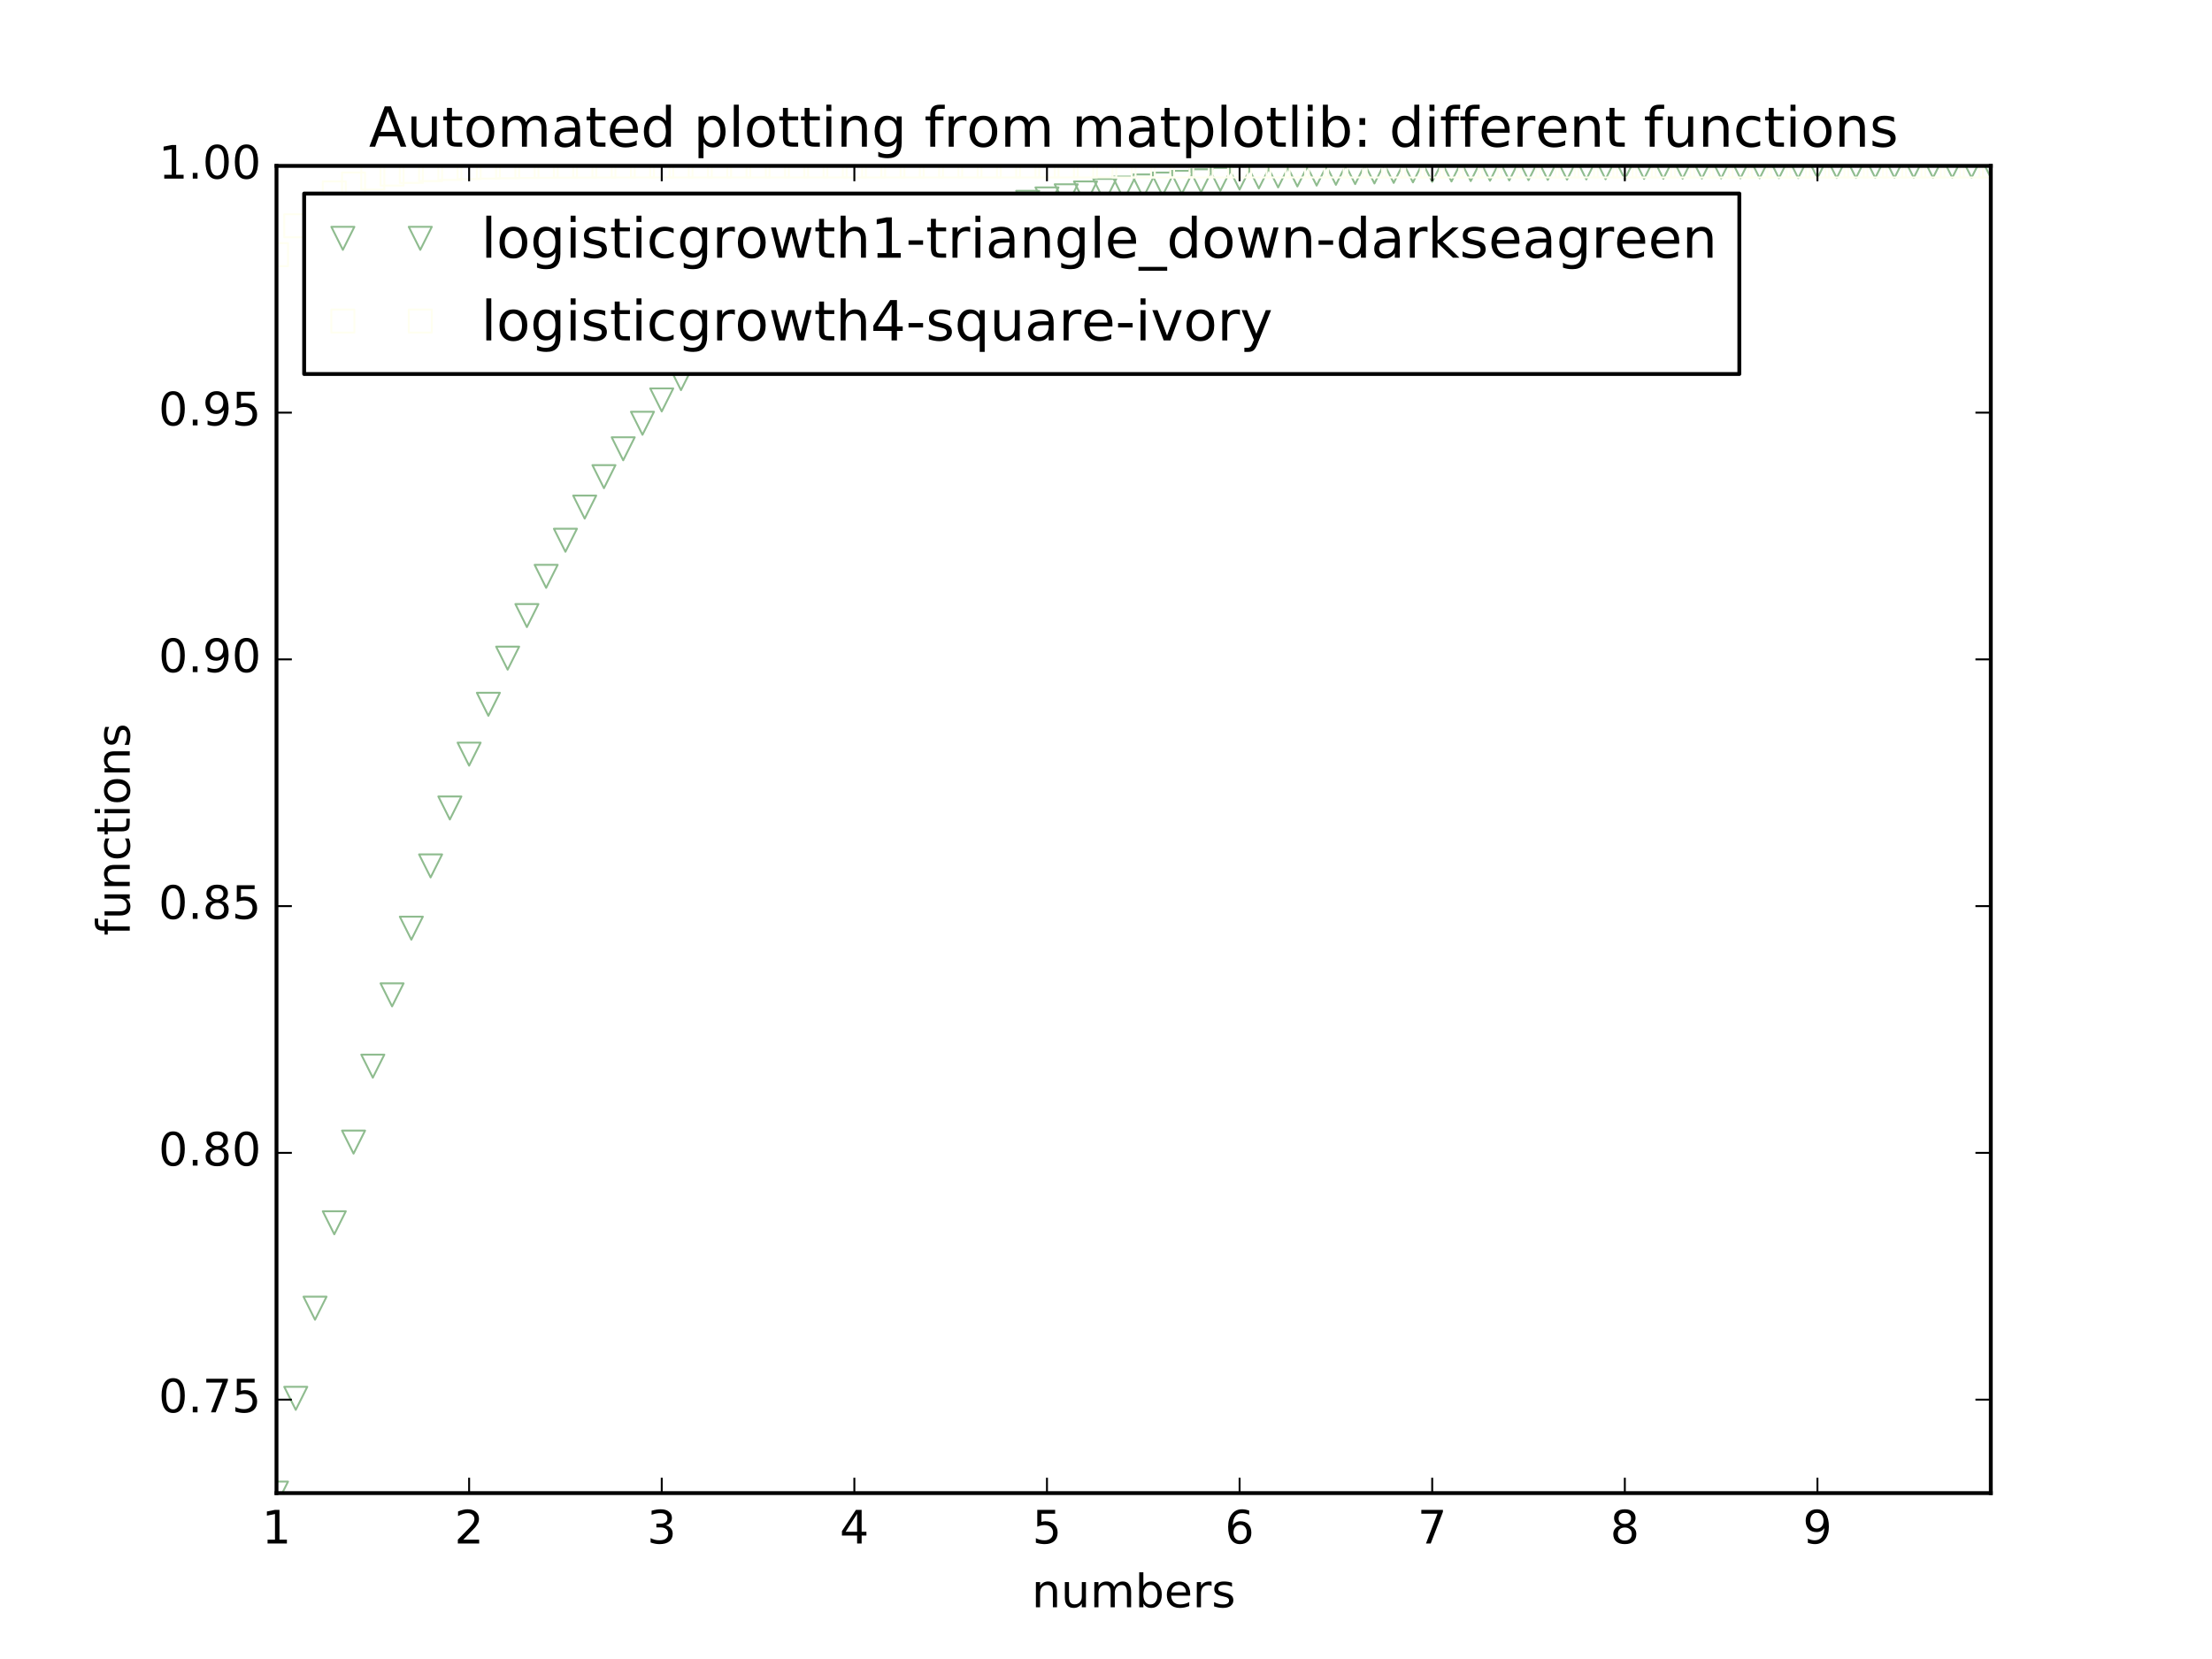 <?xml version="1.0" encoding="utf-8" standalone="no"?>
<!DOCTYPE svg PUBLIC "-//W3C//DTD SVG 1.1//EN"
  "http://www.w3.org/Graphics/SVG/1.1/DTD/svg11.dtd">
<!-- Created with matplotlib (http://matplotlib.org/) -->
<svg height="432pt" version="1.1" viewBox="0 0 576 432" width="576pt" xmlns="http://www.w3.org/2000/svg" xmlns:xlink="http://www.w3.org/1999/xlink">
 <defs>
  <style type="text/css">
*{stroke-linecap:butt;stroke-linejoin:round;stroke-miterlimit:100000;}
  </style>
 </defs>
 <g id="figure_1">
  <g id="patch_1">
   <path d="M 0 432 
L 576 432 
L 576 0 
L 0 0 
z
" style="fill:#ffffff;"/>
  </g>
  <g id="axes_1">
   <g id="patch_2">
    <path d="M 72 388.8 
L 518.4 388.8 
L 518.4 43.2 
L 72 43.2 
z
" style="fill:#ffffff;"/>
   </g>
   <g id="line2d_1">
    <defs>
     <path d="M -0 3 
L 3 -3 
L -3 -3 
z
" id="m30def81fdc" style="stroke:#8fbc8f;stroke-linejoin:miter;stroke-width:0.5;"/>
    </defs>
    <g clip-path="url(#p1e020cca42)">
     <use style="fill:none;stroke:#8fbc8f;stroke-linejoin:miter;stroke-width:0.5;" x="72.0" xlink:href="#m30def81fdc" y="388.8"/>
     <use style="fill:none;stroke:#8fbc8f;stroke-linejoin:miter;stroke-width:0.5;" x="77.016" xlink:href="#m30def81fdc" y="364.125"/>
     <use style="fill:none;stroke:#8fbc8f;stroke-linejoin:miter;stroke-width:0.5;" x="82.031" xlink:href="#m30def81fdc" y="340.654"/>
     <use style="fill:none;stroke:#8fbc8f;stroke-linejoin:miter;stroke-width:0.5;" x="87.047" xlink:href="#m30def81fdc" y="318.41"/>
     <use style="fill:none;stroke:#8fbc8f;stroke-linejoin:miter;stroke-width:0.5;" x="92.063" xlink:href="#m30def81fdc" y="297.401"/>
     <use style="fill:none;stroke:#8fbc8f;stroke-linejoin:miter;stroke-width:0.5;" x="97.079" xlink:href="#m30def81fdc" y="277.624"/>
     <use style="fill:none;stroke:#8fbc8f;stroke-linejoin:miter;stroke-width:0.5;" x="102.094" xlink:href="#m30def81fdc" y="259.063"/>
     <use style="fill:none;stroke:#8fbc8f;stroke-linejoin:miter;stroke-width:0.5;" x="107.11" xlink:href="#m30def81fdc" y="241.694"/>
     <use style="fill:none;stroke:#8fbc8f;stroke-linejoin:miter;stroke-width:0.5;" x="112.126" xlink:href="#m30def81fdc" y="225.484"/>
     <use style="fill:none;stroke:#8fbc8f;stroke-linejoin:miter;stroke-width:0.5;" x="117.142" xlink:href="#m30def81fdc" y="210.394"/>
     <use style="fill:none;stroke:#8fbc8f;stroke-linejoin:miter;stroke-width:0.5;" x="122.157" xlink:href="#m30def81fdc" y="196.38"/>
     <use style="fill:none;stroke:#8fbc8f;stroke-linejoin:miter;stroke-width:0.5;" x="127.173" xlink:href="#m30def81fdc" y="183.394"/>
     <use style="fill:none;stroke:#8fbc8f;stroke-linejoin:miter;stroke-width:0.5;" x="132.189" xlink:href="#m30def81fdc" y="171.383"/>
     <use style="fill:none;stroke:#8fbc8f;stroke-linejoin:miter;stroke-width:0.5;" x="137.204" xlink:href="#m30def81fdc" y="160.296"/>
     <use style="fill:none;stroke:#8fbc8f;stroke-linejoin:miter;stroke-width:0.5;" x="142.22" xlink:href="#m30def81fdc" y="150.08"/>
     <use style="fill:none;stroke:#8fbc8f;stroke-linejoin:miter;stroke-width:0.5;" x="147.236" xlink:href="#m30def81fdc" y="140.681"/>
     <use style="fill:none;stroke:#8fbc8f;stroke-linejoin:miter;stroke-width:0.5;" x="152.252" xlink:href="#m30def81fdc" y="132.046"/>
     <use style="fill:none;stroke:#8fbc8f;stroke-linejoin:miter;stroke-width:0.5;" x="157.267" xlink:href="#m30def81fdc" y="124.123"/>
     <use style="fill:none;stroke:#8fbc8f;stroke-linejoin:miter;stroke-width:0.5;" x="162.283" xlink:href="#m30def81fdc" y="116.864"/>
     <use style="fill:none;stroke:#8fbc8f;stroke-linejoin:miter;stroke-width:0.5;" x="167.299" xlink:href="#m30def81fdc" y="110.219"/>
     <use style="fill:none;stroke:#8fbc8f;stroke-linejoin:miter;stroke-width:0.5;" x="172.315" xlink:href="#m30def81fdc" y="104.144"/>
     <use style="fill:none;stroke:#8fbc8f;stroke-linejoin:miter;stroke-width:0.5;" x="177.33" xlink:href="#m30def81fdc" y="98.594"/>
     <use style="fill:none;stroke:#8fbc8f;stroke-linejoin:miter;stroke-width:0.5;" x="182.346" xlink:href="#m30def81fdc" y="93.529"/>
     <use style="fill:none;stroke:#8fbc8f;stroke-linejoin:miter;stroke-width:0.5;" x="187.362" xlink:href="#m30def81fdc" y="88.91"/>
     <use style="fill:none;stroke:#8fbc8f;stroke-linejoin:miter;stroke-width:0.5;" x="192.378" xlink:href="#m30def81fdc" y="84.701"/>
     <use style="fill:none;stroke:#8fbc8f;stroke-linejoin:miter;stroke-width:0.5;" x="197.393" xlink:href="#m30def81fdc" y="80.867"/>
     <use style="fill:none;stroke:#8fbc8f;stroke-linejoin:miter;stroke-width:0.5;" x="202.409" xlink:href="#m30def81fdc" y="77.378"/>
     <use style="fill:none;stroke:#8fbc8f;stroke-linejoin:miter;stroke-width:0.5;" x="207.425" xlink:href="#m30def81fdc" y="74.204"/>
     <use style="fill:none;stroke:#8fbc8f;stroke-linejoin:miter;stroke-width:0.5;" x="212.44" xlink:href="#m30def81fdc" y="71.318"/>
     <use style="fill:none;stroke:#8fbc8f;stroke-linejoin:miter;stroke-width:0.5;" x="217.456" xlink:href="#m30def81fdc" y="68.696"/>
     <use style="fill:none;stroke:#8fbc8f;stroke-linejoin:miter;stroke-width:0.5;" x="222.472" xlink:href="#m30def81fdc" y="66.313"/>
     <use style="fill:none;stroke:#8fbc8f;stroke-linejoin:miter;stroke-width:0.5;" x="227.488" xlink:href="#m30def81fdc" y="64.149"/>
     <use style="fill:none;stroke:#8fbc8f;stroke-linejoin:miter;stroke-width:0.5;" x="232.503" xlink:href="#m30def81fdc" y="62.185"/>
     <use style="fill:none;stroke:#8fbc8f;stroke-linejoin:miter;stroke-width:0.5;" x="237.519" xlink:href="#m30def81fdc" y="60.403"/>
     <use style="fill:none;stroke:#8fbc8f;stroke-linejoin:miter;stroke-width:0.5;" x="242.535" xlink:href="#m30def81fdc" y="58.786"/>
     <use style="fill:none;stroke:#8fbc8f;stroke-linejoin:miter;stroke-width:0.5;" x="247.551" xlink:href="#m30def81fdc" y="57.319"/>
     <use style="fill:none;stroke:#8fbc8f;stroke-linejoin:miter;stroke-width:0.5;" x="252.566" xlink:href="#m30def81fdc" y="55.988"/>
     <use style="fill:none;stroke:#8fbc8f;stroke-linejoin:miter;stroke-width:0.5;" x="257.582" xlink:href="#m30def81fdc" y="54.782"/>
     <use style="fill:none;stroke:#8fbc8f;stroke-linejoin:miter;stroke-width:0.5;" x="262.598" xlink:href="#m30def81fdc" y="53.689"/>
     <use style="fill:none;stroke:#8fbc8f;stroke-linejoin:miter;stroke-width:0.5;" x="267.613" xlink:href="#m30def81fdc" y="52.698"/>
     <use style="fill:none;stroke:#8fbc8f;stroke-linejoin:miter;stroke-width:0.5;" x="272.629" xlink:href="#m30def81fdc" y="51.801"/>
     <use style="fill:none;stroke:#8fbc8f;stroke-linejoin:miter;stroke-width:0.5;" x="277.645" xlink:href="#m30def81fdc" y="50.987"/>
     <use style="fill:none;stroke:#8fbc8f;stroke-linejoin:miter;stroke-width:0.5;" x="282.661" xlink:href="#m30def81fdc" y="50.25"/>
     <use style="fill:none;stroke:#8fbc8f;stroke-linejoin:miter;stroke-width:0.5;" x="287.676" xlink:href="#m30def81fdc" y="49.583"/>
     <use style="fill:none;stroke:#8fbc8f;stroke-linejoin:miter;stroke-width:0.5;" x="292.692" xlink:href="#m30def81fdc" y="48.978"/>
     <use style="fill:none;stroke:#8fbc8f;stroke-linejoin:miter;stroke-width:0.5;" x="297.708" xlink:href="#m30def81fdc" y="48.43"/>
     <use style="fill:none;stroke:#8fbc8f;stroke-linejoin:miter;stroke-width:0.5;" x="302.724" xlink:href="#m30def81fdc" y="47.934"/>
     <use style="fill:none;stroke:#8fbc8f;stroke-linejoin:miter;stroke-width:0.5;" x="307.739" xlink:href="#m30def81fdc" y="47.485"/>
     <use style="fill:none;stroke:#8fbc8f;stroke-linejoin:miter;stroke-width:0.5;" x="312.755" xlink:href="#m30def81fdc" y="47.079"/>
     <use style="fill:none;stroke:#8fbc8f;stroke-linejoin:miter;stroke-width:0.5;" x="317.771" xlink:href="#m30def81fdc" y="46.711"/>
     <use style="fill:none;stroke:#8fbc8f;stroke-linejoin:miter;stroke-width:0.5;" x="322.787" xlink:href="#m30def81fdc" y="46.377"/>
     <use style="fill:none;stroke:#8fbc8f;stroke-linejoin:miter;stroke-width:0.5;" x="327.802" xlink:href="#m30def81fdc" y="46.076"/>
     <use style="fill:none;stroke:#8fbc8f;stroke-linejoin:miter;stroke-width:0.5;" x="332.818" xlink:href="#m30def81fdc" y="45.803"/>
     <use style="fill:none;stroke:#8fbc8f;stroke-linejoin:miter;stroke-width:0.5;" x="337.834" xlink:href="#m30def81fdc" y="45.555"/>
     <use style="fill:none;stroke:#8fbc8f;stroke-linejoin:miter;stroke-width:0.5;" x="342.849" xlink:href="#m30def81fdc" y="45.332"/>
     <use style="fill:none;stroke:#8fbc8f;stroke-linejoin:miter;stroke-width:0.5;" x="347.865" xlink:href="#m30def81fdc" y="45.129"/>
     <use style="fill:none;stroke:#8fbc8f;stroke-linejoin:miter;stroke-width:0.5;" x="352.881" xlink:href="#m30def81fdc" y="44.946"/>
     <use style="fill:none;stroke:#8fbc8f;stroke-linejoin:miter;stroke-width:0.5;" x="357.897" xlink:href="#m30def81fdc" y="44.78"/>
     <use style="fill:none;stroke:#8fbc8f;stroke-linejoin:miter;stroke-width:0.5;" x="362.912" xlink:href="#m30def81fdc" y="44.63"/>
     <use style="fill:none;stroke:#8fbc8f;stroke-linejoin:miter;stroke-width:0.5;" x="367.928" xlink:href="#m30def81fdc" y="44.494"/>
     <use style="fill:none;stroke:#8fbc8f;stroke-linejoin:miter;stroke-width:0.5;" x="372.944" xlink:href="#m30def81fdc" y="44.371"/>
     <use style="fill:none;stroke:#8fbc8f;stroke-linejoin:miter;stroke-width:0.5;" x="377.96" xlink:href="#m30def81fdc" y="44.259"/>
     <use style="fill:none;stroke:#8fbc8f;stroke-linejoin:miter;stroke-width:0.5;" x="382.975" xlink:href="#m30def81fdc" y="44.159"/>
     <use style="fill:none;stroke:#8fbc8f;stroke-linejoin:miter;stroke-width:0.5;" x="387.991" xlink:href="#m30def81fdc" y="44.068"/>
     <use style="fill:none;stroke:#8fbc8f;stroke-linejoin:miter;stroke-width:0.5;" x="393.007" xlink:href="#m30def81fdc" y="43.985"/>
     <use style="fill:none;stroke:#8fbc8f;stroke-linejoin:miter;stroke-width:0.5;" x="398.022" xlink:href="#m30def81fdc" y="43.91"/>
     <use style="fill:none;stroke:#8fbc8f;stroke-linejoin:miter;stroke-width:0.5;" x="403.038" xlink:href="#m30def81fdc" y="43.843"/>
     <use style="fill:none;stroke:#8fbc8f;stroke-linejoin:miter;stroke-width:0.5;" x="408.054" xlink:href="#m30def81fdc" y="43.782"/>
     <use style="fill:none;stroke:#8fbc8f;stroke-linejoin:miter;stroke-width:0.5;" x="413.07" xlink:href="#m30def81fdc" y="43.726"/>
     <use style="fill:none;stroke:#8fbc8f;stroke-linejoin:miter;stroke-width:0.5;" x="418.085" xlink:href="#m30def81fdc" y="43.676"/>
     <use style="fill:none;stroke:#8fbc8f;stroke-linejoin:miter;stroke-width:0.5;" x="423.101" xlink:href="#m30def81fdc" y="43.631"/>
     <use style="fill:none;stroke:#8fbc8f;stroke-linejoin:miter;stroke-width:0.5;" x="428.117" xlink:href="#m30def81fdc" y="43.59"/>
     <use style="fill:none;stroke:#8fbc8f;stroke-linejoin:miter;stroke-width:0.5;" x="433.133" xlink:href="#m30def81fdc" y="43.553"/>
     <use style="fill:none;stroke:#8fbc8f;stroke-linejoin:miter;stroke-width:0.5;" x="438.148" xlink:href="#m30def81fdc" y="43.519"/>
     <use style="fill:none;stroke:#8fbc8f;stroke-linejoin:miter;stroke-width:0.5;" x="443.164" xlink:href="#m30def81fdc" y="43.489"/>
     <use style="fill:none;stroke:#8fbc8f;stroke-linejoin:miter;stroke-width:0.5;" x="448.18" xlink:href="#m30def81fdc" y="43.461"/>
     <use style="fill:none;stroke:#8fbc8f;stroke-linejoin:miter;stroke-width:0.5;" x="453.196" xlink:href="#m30def81fdc" y="43.437"/>
     <use style="fill:none;stroke:#8fbc8f;stroke-linejoin:miter;stroke-width:0.5;" x="458.211" xlink:href="#m30def81fdc" y="43.414"/>
     <use style="fill:none;stroke:#8fbc8f;stroke-linejoin:miter;stroke-width:0.5;" x="463.227" xlink:href="#m30def81fdc" y="43.394"/>
     <use style="fill:none;stroke:#8fbc8f;stroke-linejoin:miter;stroke-width:0.5;" x="468.243" xlink:href="#m30def81fdc" y="43.375"/>
     <use style="fill:none;stroke:#8fbc8f;stroke-linejoin:miter;stroke-width:0.5;" x="473.258" xlink:href="#m30def81fdc" y="43.359"/>
     <use style="fill:none;stroke:#8fbc8f;stroke-linejoin:miter;stroke-width:0.5;" x="478.274" xlink:href="#m30def81fdc" y="43.343"/>
     <use style="fill:none;stroke:#8fbc8f;stroke-linejoin:miter;stroke-width:0.5;" x="483.29" xlink:href="#m30def81fdc" y="43.33"/>
     <use style="fill:none;stroke:#8fbc8f;stroke-linejoin:miter;stroke-width:0.5;" x="488.306" xlink:href="#m30def81fdc" y="43.317"/>
     <use style="fill:none;stroke:#8fbc8f;stroke-linejoin:miter;stroke-width:0.5;" x="493.321" xlink:href="#m30def81fdc" y="43.306"/>
     <use style="fill:none;stroke:#8fbc8f;stroke-linejoin:miter;stroke-width:0.5;" x="498.337" xlink:href="#m30def81fdc" y="43.296"/>
     <use style="fill:none;stroke:#8fbc8f;stroke-linejoin:miter;stroke-width:0.5;" x="503.353" xlink:href="#m30def81fdc" y="43.287"/>
     <use style="fill:none;stroke:#8fbc8f;stroke-linejoin:miter;stroke-width:0.5;" x="508.369" xlink:href="#m30def81fdc" y="43.279"/>
     <use style="fill:none;stroke:#8fbc8f;stroke-linejoin:miter;stroke-width:0.5;" x="513.384" xlink:href="#m30def81fdc" y="43.271"/>
     <use style="fill:none;stroke:#8fbc8f;stroke-linejoin:miter;stroke-width:0.5;" x="518.4" xlink:href="#m30def81fdc" y="43.264"/>
    </g>
   </g>
   <g id="line2d_2">
    <defs>
     <path d="M -3 3 
L 3 3 
L 3 -3 
L -3 -3 
z
" id="m43385851b6" style="stroke:#fffff0;stroke-linejoin:miter;stroke-width:0.5;"/>
    </defs>
    <g clip-path="url(#p1e020cca42)">
     <use style="fill:none;stroke:#fffff0;stroke-linejoin:miter;stroke-width:0.5;" x="72.0" xlink:href="#m43385851b6" y="66.313"/>
     <use style="fill:none;stroke:#fffff0;stroke-linejoin:miter;stroke-width:0.5;" x="77.016" xlink:href="#m43385851b6" y="58.786"/>
     <use style="fill:none;stroke:#fffff0;stroke-linejoin:miter;stroke-width:0.5;" x="82.031" xlink:href="#m43385851b6" y="53.689"/>
     <use style="fill:none;stroke:#fffff0;stroke-linejoin:miter;stroke-width:0.5;" x="87.047" xlink:href="#m43385851b6" y="50.25"/>
     <use style="fill:none;stroke:#fffff0;stroke-linejoin:miter;stroke-width:0.5;" x="92.063" xlink:href="#m43385851b6" y="47.934"/>
     <use style="fill:none;stroke:#fffff0;stroke-linejoin:miter;stroke-width:0.5;" x="97.079" xlink:href="#m43385851b6" y="46.377"/>
     <use style="fill:none;stroke:#fffff0;stroke-linejoin:miter;stroke-width:0.5;" x="102.094" xlink:href="#m43385851b6" y="45.332"/>
     <use style="fill:none;stroke:#fffff0;stroke-linejoin:miter;stroke-width:0.5;" x="107.11" xlink:href="#m43385851b6" y="44.63"/>
     <use style="fill:none;stroke:#fffff0;stroke-linejoin:miter;stroke-width:0.5;" x="112.126" xlink:href="#m43385851b6" y="44.159"/>
     <use style="fill:none;stroke:#fffff0;stroke-linejoin:miter;stroke-width:0.5;" x="117.142" xlink:href="#m43385851b6" y="43.843"/>
     <use style="fill:none;stroke:#fffff0;stroke-linejoin:miter;stroke-width:0.5;" x="122.157" xlink:href="#m43385851b6" y="43.631"/>
     <use style="fill:none;stroke:#fffff0;stroke-linejoin:miter;stroke-width:0.5;" x="127.173" xlink:href="#m43385851b6" y="43.489"/>
     <use style="fill:none;stroke:#fffff0;stroke-linejoin:miter;stroke-width:0.5;" x="132.189" xlink:href="#m43385851b6" y="43.394"/>
     <use style="fill:none;stroke:#fffff0;stroke-linejoin:miter;stroke-width:0.5;" x="137.204" xlink:href="#m43385851b6" y="43.33"/>
     <use style="fill:none;stroke:#fffff0;stroke-linejoin:miter;stroke-width:0.5;" x="142.22" xlink:href="#m43385851b6" y="43.287"/>
     <use style="fill:none;stroke:#fffff0;stroke-linejoin:miter;stroke-width:0.5;" x="147.236" xlink:href="#m43385851b6" y="43.258"/>
     <use style="fill:none;stroke:#fffff0;stroke-linejoin:miter;stroke-width:0.5;" x="152.252" xlink:href="#m43385851b6" y="43.239"/>
     <use style="fill:none;stroke:#fffff0;stroke-linejoin:miter;stroke-width:0.5;" x="157.267" xlink:href="#m43385851b6" y="43.226"/>
     <use style="fill:none;stroke:#fffff0;stroke-linejoin:miter;stroke-width:0.5;" x="162.283" xlink:href="#m43385851b6" y="43.218"/>
     <use style="fill:none;stroke:#fffff0;stroke-linejoin:miter;stroke-width:0.5;" x="167.299" xlink:href="#m43385851b6" y="43.212"/>
     <use style="fill:none;stroke:#fffff0;stroke-linejoin:miter;stroke-width:0.5;" x="172.315" xlink:href="#m43385851b6" y="43.208"/>
     <use style="fill:none;stroke:#fffff0;stroke-linejoin:miter;stroke-width:0.5;" x="177.33" xlink:href="#m43385851b6" y="43.205"/>
     <use style="fill:none;stroke:#fffff0;stroke-linejoin:miter;stroke-width:0.5;" x="182.346" xlink:href="#m43385851b6" y="43.204"/>
     <use style="fill:none;stroke:#fffff0;stroke-linejoin:miter;stroke-width:0.5;" x="187.362" xlink:href="#m43385851b6" y="43.202"/>
     <use style="fill:none;stroke:#fffff0;stroke-linejoin:miter;stroke-width:0.5;" x="192.378" xlink:href="#m43385851b6" y="43.202"/>
     <use style="fill:none;stroke:#fffff0;stroke-linejoin:miter;stroke-width:0.5;" x="197.393" xlink:href="#m43385851b6" y="43.201"/>
     <use style="fill:none;stroke:#fffff0;stroke-linejoin:miter;stroke-width:0.5;" x="202.409" xlink:href="#m43385851b6" y="43.201"/>
     <use style="fill:none;stroke:#fffff0;stroke-linejoin:miter;stroke-width:0.5;" x="207.425" xlink:href="#m43385851b6" y="43.2"/>
     <use style="fill:none;stroke:#fffff0;stroke-linejoin:miter;stroke-width:0.5;" x="212.44" xlink:href="#m43385851b6" y="43.2"/>
     <use style="fill:none;stroke:#fffff0;stroke-linejoin:miter;stroke-width:0.5;" x="217.456" xlink:href="#m43385851b6" y="43.2"/>
     <use style="fill:none;stroke:#fffff0;stroke-linejoin:miter;stroke-width:0.5;" x="222.472" xlink:href="#m43385851b6" y="43.2"/>
     <use style="fill:none;stroke:#fffff0;stroke-linejoin:miter;stroke-width:0.5;" x="227.488" xlink:href="#m43385851b6" y="43.2"/>
     <use style="fill:none;stroke:#fffff0;stroke-linejoin:miter;stroke-width:0.5;" x="232.503" xlink:href="#m43385851b6" y="43.2"/>
     <use style="fill:none;stroke:#fffff0;stroke-linejoin:miter;stroke-width:0.5;" x="237.519" xlink:href="#m43385851b6" y="43.2"/>
     <use style="fill:none;stroke:#fffff0;stroke-linejoin:miter;stroke-width:0.5;" x="242.535" xlink:href="#m43385851b6" y="43.2"/>
     <use style="fill:none;stroke:#fffff0;stroke-linejoin:miter;stroke-width:0.5;" x="247.551" xlink:href="#m43385851b6" y="43.2"/>
     <use style="fill:none;stroke:#fffff0;stroke-linejoin:miter;stroke-width:0.5;" x="252.566" xlink:href="#m43385851b6" y="43.2"/>
     <use style="fill:none;stroke:#fffff0;stroke-linejoin:miter;stroke-width:0.5;" x="257.582" xlink:href="#m43385851b6" y="43.2"/>
     <use style="fill:none;stroke:#fffff0;stroke-linejoin:miter;stroke-width:0.5;" x="262.598" xlink:href="#m43385851b6" y="43.2"/>
     <use style="fill:none;stroke:#fffff0;stroke-linejoin:miter;stroke-width:0.5;" x="267.613" xlink:href="#m43385851b6" y="43.2"/>
     <use style="fill:none;stroke:#fffff0;stroke-linejoin:miter;stroke-width:0.5;" x="272.629" xlink:href="#m43385851b6" y="43.2"/>
     <use style="fill:none;stroke:#fffff0;stroke-linejoin:miter;stroke-width:0.5;" x="277.645" xlink:href="#m43385851b6" y="43.2"/>
     <use style="fill:none;stroke:#fffff0;stroke-linejoin:miter;stroke-width:0.5;" x="282.661" xlink:href="#m43385851b6" y="43.2"/>
     <use style="fill:none;stroke:#fffff0;stroke-linejoin:miter;stroke-width:0.5;" x="287.676" xlink:href="#m43385851b6" y="43.2"/>
     <use style="fill:none;stroke:#fffff0;stroke-linejoin:miter;stroke-width:0.5;" x="292.692" xlink:href="#m43385851b6" y="43.2"/>
     <use style="fill:none;stroke:#fffff0;stroke-linejoin:miter;stroke-width:0.5;" x="297.708" xlink:href="#m43385851b6" y="43.2"/>
     <use style="fill:none;stroke:#fffff0;stroke-linejoin:miter;stroke-width:0.5;" x="302.724" xlink:href="#m43385851b6" y="43.2"/>
     <use style="fill:none;stroke:#fffff0;stroke-linejoin:miter;stroke-width:0.5;" x="307.739" xlink:href="#m43385851b6" y="43.2"/>
     <use style="fill:none;stroke:#fffff0;stroke-linejoin:miter;stroke-width:0.5;" x="312.755" xlink:href="#m43385851b6" y="43.2"/>
     <use style="fill:none;stroke:#fffff0;stroke-linejoin:miter;stroke-width:0.5;" x="317.771" xlink:href="#m43385851b6" y="43.2"/>
     <use style="fill:none;stroke:#fffff0;stroke-linejoin:miter;stroke-width:0.5;" x="322.787" xlink:href="#m43385851b6" y="43.2"/>
     <use style="fill:none;stroke:#fffff0;stroke-linejoin:miter;stroke-width:0.5;" x="327.802" xlink:href="#m43385851b6" y="43.2"/>
     <use style="fill:none;stroke:#fffff0;stroke-linejoin:miter;stroke-width:0.5;" x="332.818" xlink:href="#m43385851b6" y="43.2"/>
     <use style="fill:none;stroke:#fffff0;stroke-linejoin:miter;stroke-width:0.5;" x="337.834" xlink:href="#m43385851b6" y="43.2"/>
     <use style="fill:none;stroke:#fffff0;stroke-linejoin:miter;stroke-width:0.5;" x="342.849" xlink:href="#m43385851b6" y="43.2"/>
     <use style="fill:none;stroke:#fffff0;stroke-linejoin:miter;stroke-width:0.5;" x="347.865" xlink:href="#m43385851b6" y="43.2"/>
     <use style="fill:none;stroke:#fffff0;stroke-linejoin:miter;stroke-width:0.5;" x="352.881" xlink:href="#m43385851b6" y="43.2"/>
     <use style="fill:none;stroke:#fffff0;stroke-linejoin:miter;stroke-width:0.5;" x="357.897" xlink:href="#m43385851b6" y="43.2"/>
     <use style="fill:none;stroke:#fffff0;stroke-linejoin:miter;stroke-width:0.5;" x="362.912" xlink:href="#m43385851b6" y="43.2"/>
     <use style="fill:none;stroke:#fffff0;stroke-linejoin:miter;stroke-width:0.5;" x="367.928" xlink:href="#m43385851b6" y="43.2"/>
     <use style="fill:none;stroke:#fffff0;stroke-linejoin:miter;stroke-width:0.5;" x="372.944" xlink:href="#m43385851b6" y="43.2"/>
     <use style="fill:none;stroke:#fffff0;stroke-linejoin:miter;stroke-width:0.5;" x="377.96" xlink:href="#m43385851b6" y="43.2"/>
     <use style="fill:none;stroke:#fffff0;stroke-linejoin:miter;stroke-width:0.5;" x="382.975" xlink:href="#m43385851b6" y="43.2"/>
     <use style="fill:none;stroke:#fffff0;stroke-linejoin:miter;stroke-width:0.5;" x="387.991" xlink:href="#m43385851b6" y="43.2"/>
     <use style="fill:none;stroke:#fffff0;stroke-linejoin:miter;stroke-width:0.5;" x="393.007" xlink:href="#m43385851b6" y="43.2"/>
     <use style="fill:none;stroke:#fffff0;stroke-linejoin:miter;stroke-width:0.5;" x="398.022" xlink:href="#m43385851b6" y="43.2"/>
     <use style="fill:none;stroke:#fffff0;stroke-linejoin:miter;stroke-width:0.5;" x="403.038" xlink:href="#m43385851b6" y="43.2"/>
     <use style="fill:none;stroke:#fffff0;stroke-linejoin:miter;stroke-width:0.5;" x="408.054" xlink:href="#m43385851b6" y="43.2"/>
     <use style="fill:none;stroke:#fffff0;stroke-linejoin:miter;stroke-width:0.5;" x="413.07" xlink:href="#m43385851b6" y="43.2"/>
     <use style="fill:none;stroke:#fffff0;stroke-linejoin:miter;stroke-width:0.5;" x="418.085" xlink:href="#m43385851b6" y="43.2"/>
     <use style="fill:none;stroke:#fffff0;stroke-linejoin:miter;stroke-width:0.5;" x="423.101" xlink:href="#m43385851b6" y="43.2"/>
     <use style="fill:none;stroke:#fffff0;stroke-linejoin:miter;stroke-width:0.5;" x="428.117" xlink:href="#m43385851b6" y="43.2"/>
     <use style="fill:none;stroke:#fffff0;stroke-linejoin:miter;stroke-width:0.5;" x="433.133" xlink:href="#m43385851b6" y="43.2"/>
     <use style="fill:none;stroke:#fffff0;stroke-linejoin:miter;stroke-width:0.5;" x="438.148" xlink:href="#m43385851b6" y="43.2"/>
     <use style="fill:none;stroke:#fffff0;stroke-linejoin:miter;stroke-width:0.5;" x="443.164" xlink:href="#m43385851b6" y="43.2"/>
     <use style="fill:none;stroke:#fffff0;stroke-linejoin:miter;stroke-width:0.5;" x="448.18" xlink:href="#m43385851b6" y="43.2"/>
     <use style="fill:none;stroke:#fffff0;stroke-linejoin:miter;stroke-width:0.5;" x="453.196" xlink:href="#m43385851b6" y="43.2"/>
     <use style="fill:none;stroke:#fffff0;stroke-linejoin:miter;stroke-width:0.5;" x="458.211" xlink:href="#m43385851b6" y="43.2"/>
     <use style="fill:none;stroke:#fffff0;stroke-linejoin:miter;stroke-width:0.5;" x="463.227" xlink:href="#m43385851b6" y="43.2"/>
     <use style="fill:none;stroke:#fffff0;stroke-linejoin:miter;stroke-width:0.5;" x="468.243" xlink:href="#m43385851b6" y="43.2"/>
     <use style="fill:none;stroke:#fffff0;stroke-linejoin:miter;stroke-width:0.5;" x="473.258" xlink:href="#m43385851b6" y="43.2"/>
     <use style="fill:none;stroke:#fffff0;stroke-linejoin:miter;stroke-width:0.5;" x="478.274" xlink:href="#m43385851b6" y="43.2"/>
     <use style="fill:none;stroke:#fffff0;stroke-linejoin:miter;stroke-width:0.5;" x="483.29" xlink:href="#m43385851b6" y="43.2"/>
     <use style="fill:none;stroke:#fffff0;stroke-linejoin:miter;stroke-width:0.5;" x="488.306" xlink:href="#m43385851b6" y="43.2"/>
     <use style="fill:none;stroke:#fffff0;stroke-linejoin:miter;stroke-width:0.5;" x="493.321" xlink:href="#m43385851b6" y="43.2"/>
     <use style="fill:none;stroke:#fffff0;stroke-linejoin:miter;stroke-width:0.5;" x="498.337" xlink:href="#m43385851b6" y="43.2"/>
     <use style="fill:none;stroke:#fffff0;stroke-linejoin:miter;stroke-width:0.5;" x="503.353" xlink:href="#m43385851b6" y="43.2"/>
     <use style="fill:none;stroke:#fffff0;stroke-linejoin:miter;stroke-width:0.5;" x="508.369" xlink:href="#m43385851b6" y="43.2"/>
     <use style="fill:none;stroke:#fffff0;stroke-linejoin:miter;stroke-width:0.5;" x="513.384" xlink:href="#m43385851b6" y="43.2"/>
     <use style="fill:none;stroke:#fffff0;stroke-linejoin:miter;stroke-width:0.5;" x="518.4" xlink:href="#m43385851b6" y="43.2"/>
    </g>
   </g>
   <g id="patch_3">
    <path d="M 72 43.2 
L 518.4 43.2 
" style="fill:none;stroke:#000000;stroke-linecap:square;stroke-linejoin:miter;"/>
   </g>
   <g id="patch_4">
    <path d="M 518.4 388.8 
L 518.4 43.2 
" style="fill:none;stroke:#000000;stroke-linecap:square;stroke-linejoin:miter;"/>
   </g>
   <g id="patch_5">
    <path d="M 72 388.8 
L 518.4 388.8 
" style="fill:none;stroke:#000000;stroke-linecap:square;stroke-linejoin:miter;"/>
   </g>
   <g id="patch_6">
    <path d="M 72 388.8 
L 72 43.2 
" style="fill:none;stroke:#000000;stroke-linecap:square;stroke-linejoin:miter;"/>
   </g>
   <g id="matplotlib.axis_1">
    <g id="xtick_1">
     <g id="line2d_3">
      <defs>
       <path d="M 0 0 
L 0 -4 
" id="m71494f8912" style="stroke:#000000;stroke-width:0.5;"/>
      </defs>
      <g>
       <use style="stroke:#000000;stroke-width:0.5;" x="72.0" xlink:href="#m71494f8912" y="388.8"/>
      </g>
     </g>
     <g id="line2d_4">
      <defs>
       <path d="M 0 0 
L 0 4 
" id="m28e0e89017" style="stroke:#000000;stroke-width:0.5;"/>
      </defs>
      <g>
       <use style="stroke:#000000;stroke-width:0.5;" x="72.0" xlink:href="#m28e0e89017" y="43.2"/>
      </g>
     </g>
     <g id="text_1">
      <!-- 1 -->
      <defs>
       <path d="M 12.406 8.297 
L 28.516 8.297 
L 28.516 63.922 
L 10.984 60.406 
L 10.984 69.391 
L 28.422 72.906 
L 38.281 72.906 
L 38.281 8.297 
L 54.391 8.297 
L 54.391 0 
L 12.406 0 
z
" id="BitstreamVeraSans-Roman-31"/>
      </defs>
      <g transform="translate(68.183 401.918)scale(0.12 -0.12)">
       <use xlink:href="#BitstreamVeraSans-Roman-31"/>
      </g>
     </g>
    </g>
    <g id="xtick_2">
     <g id="line2d_5">
      <g>
       <use style="stroke:#000000;stroke-width:0.5;" x="122.157" xlink:href="#m71494f8912" y="388.8"/>
      </g>
     </g>
     <g id="line2d_6">
      <g>
       <use style="stroke:#000000;stroke-width:0.5;" x="122.157" xlink:href="#m28e0e89017" y="43.2"/>
      </g>
     </g>
     <g id="text_2">
      <!-- 2 -->
      <defs>
       <path d="M 19.188 8.297 
L 53.609 8.297 
L 53.609 0 
L 7.328 0 
L 7.328 8.297 
Q 12.938 14.109 22.625 23.891 
Q 32.328 33.688 34.812 36.531 
Q 39.547 41.844 41.422 45.531 
Q 43.312 49.219 43.312 52.781 
Q 43.312 58.594 39.234 62.25 
Q 35.156 65.922 28.609 65.922 
Q 23.969 65.922 18.812 64.312 
Q 13.672 62.703 7.812 59.422 
L 7.812 69.391 
Q 13.766 71.781 18.938 73 
Q 24.125 74.219 28.422 74.219 
Q 39.75 74.219 46.484 68.547 
Q 53.219 62.891 53.219 53.422 
Q 53.219 48.922 51.531 44.891 
Q 49.859 40.875 45.406 35.406 
Q 44.188 33.984 37.641 27.219 
Q 31.109 20.453 19.188 8.297 
" id="BitstreamVeraSans-Roman-32"/>
      </defs>
      <g transform="translate(118.34 401.918)scale(0.12 -0.12)">
       <use xlink:href="#BitstreamVeraSans-Roman-32"/>
      </g>
     </g>
    </g>
    <g id="xtick_3">
     <g id="line2d_7">
      <g>
       <use style="stroke:#000000;stroke-width:0.5;" x="172.315" xlink:href="#m71494f8912" y="388.8"/>
      </g>
     </g>
     <g id="line2d_8">
      <g>
       <use style="stroke:#000000;stroke-width:0.5;" x="172.315" xlink:href="#m28e0e89017" y="43.2"/>
      </g>
     </g>
     <g id="text_3">
      <!-- 3 -->
      <defs>
       <path d="M 40.578 39.312 
Q 47.656 37.797 51.625 33 
Q 55.609 28.219 55.609 21.188 
Q 55.609 10.406 48.188 4.484 
Q 40.766 -1.422 27.094 -1.422 
Q 22.516 -1.422 17.656 -0.516 
Q 12.797 0.391 7.625 2.203 
L 7.625 11.719 
Q 11.719 9.328 16.594 8.109 
Q 21.484 6.891 26.812 6.891 
Q 36.078 6.891 40.938 10.547 
Q 45.797 14.203 45.797 21.188 
Q 45.797 27.641 41.281 31.266 
Q 36.766 34.906 28.719 34.906 
L 20.219 34.906 
L 20.219 43.016 
L 29.109 43.016 
Q 36.375 43.016 40.234 45.922 
Q 44.094 48.828 44.094 54.297 
Q 44.094 59.906 40.109 62.906 
Q 36.141 65.922 28.719 65.922 
Q 24.656 65.922 20.016 65.031 
Q 15.375 64.156 9.812 62.312 
L 9.812 71.094 
Q 15.438 72.656 20.344 73.438 
Q 25.25 74.219 29.594 74.219 
Q 40.828 74.219 47.359 69.109 
Q 53.906 64.016 53.906 55.328 
Q 53.906 49.266 50.438 45.094 
Q 46.969 40.922 40.578 39.312 
" id="BitstreamVeraSans-Roman-33"/>
      </defs>
      <g transform="translate(168.497 401.918)scale(0.12 -0.12)">
       <use xlink:href="#BitstreamVeraSans-Roman-33"/>
      </g>
     </g>
    </g>
    <g id="xtick_4">
     <g id="line2d_9">
      <g>
       <use style="stroke:#000000;stroke-width:0.5;" x="222.472" xlink:href="#m71494f8912" y="388.8"/>
      </g>
     </g>
     <g id="line2d_10">
      <g>
       <use style="stroke:#000000;stroke-width:0.5;" x="222.472" xlink:href="#m28e0e89017" y="43.2"/>
      </g>
     </g>
     <g id="text_4">
      <!-- 4 -->
      <defs>
       <path d="M 37.797 64.312 
L 12.891 25.391 
L 37.797 25.391 
z
M 35.203 72.906 
L 47.609 72.906 
L 47.609 25.391 
L 58.016 25.391 
L 58.016 17.188 
L 47.609 17.188 
L 47.609 0 
L 37.797 0 
L 37.797 17.188 
L 4.891 17.188 
L 4.891 26.703 
z
" id="BitstreamVeraSans-Roman-34"/>
      </defs>
      <g transform="translate(218.654 401.918)scale(0.12 -0.12)">
       <use xlink:href="#BitstreamVeraSans-Roman-34"/>
      </g>
     </g>
    </g>
    <g id="xtick_5">
     <g id="line2d_11">
      <g>
       <use style="stroke:#000000;stroke-width:0.5;" x="272.629" xlink:href="#m71494f8912" y="388.8"/>
      </g>
     </g>
     <g id="line2d_12">
      <g>
       <use style="stroke:#000000;stroke-width:0.5;" x="272.629" xlink:href="#m28e0e89017" y="43.2"/>
      </g>
     </g>
     <g id="text_5">
      <!-- 5 -->
      <defs>
       <path d="M 10.797 72.906 
L 49.516 72.906 
L 49.516 64.594 
L 19.828 64.594 
L 19.828 46.734 
Q 21.969 47.469 24.109 47.828 
Q 26.266 48.188 28.422 48.188 
Q 40.625 48.188 47.75 41.5 
Q 54.891 34.812 54.891 23.391 
Q 54.891 11.625 47.562 5.094 
Q 40.234 -1.422 26.906 -1.422 
Q 22.312 -1.422 17.547 -0.641 
Q 12.797 0.141 7.719 1.703 
L 7.719 11.625 
Q 12.109 9.234 16.797 8.062 
Q 21.484 6.891 26.703 6.891 
Q 35.156 6.891 40.078 11.328 
Q 45.016 15.766 45.016 23.391 
Q 45.016 31 40.078 35.438 
Q 35.156 39.891 26.703 39.891 
Q 22.75 39.891 18.812 39.016 
Q 14.891 38.141 10.797 36.281 
z
" id="BitstreamVeraSans-Roman-35"/>
      </defs>
      <g transform="translate(268.812 401.918)scale(0.12 -0.12)">
       <use xlink:href="#BitstreamVeraSans-Roman-35"/>
      </g>
     </g>
    </g>
    <g id="xtick_6">
     <g id="line2d_13">
      <g>
       <use style="stroke:#000000;stroke-width:0.5;" x="322.787" xlink:href="#m71494f8912" y="388.8"/>
      </g>
     </g>
     <g id="line2d_14">
      <g>
       <use style="stroke:#000000;stroke-width:0.5;" x="322.787" xlink:href="#m28e0e89017" y="43.2"/>
      </g>
     </g>
     <g id="text_6">
      <!-- 6 -->
      <defs>
       <path d="M 33.016 40.375 
Q 26.375 40.375 22.484 35.828 
Q 18.609 31.297 18.609 23.391 
Q 18.609 15.531 22.484 10.953 
Q 26.375 6.391 33.016 6.391 
Q 39.656 6.391 43.531 10.953 
Q 47.406 15.531 47.406 23.391 
Q 47.406 31.297 43.531 35.828 
Q 39.656 40.375 33.016 40.375 
M 52.594 71.297 
L 52.594 62.312 
Q 48.875 64.062 45.094 64.984 
Q 41.312 65.922 37.594 65.922 
Q 27.828 65.922 22.672 59.328 
Q 17.531 52.734 16.797 39.406 
Q 19.672 43.656 24.016 45.922 
Q 28.375 48.188 33.594 48.188 
Q 44.578 48.188 50.953 41.516 
Q 57.328 34.859 57.328 23.391 
Q 57.328 12.156 50.688 5.359 
Q 44.047 -1.422 33.016 -1.422 
Q 20.359 -1.422 13.672 8.266 
Q 6.984 17.969 6.984 36.375 
Q 6.984 53.656 15.188 63.938 
Q 23.391 74.219 37.203 74.219 
Q 40.922 74.219 44.703 73.484 
Q 48.484 72.75 52.594 71.297 
" id="BitstreamVeraSans-Roman-36"/>
      </defs>
      <g transform="translate(318.969 401.918)scale(0.12 -0.12)">
       <use xlink:href="#BitstreamVeraSans-Roman-36"/>
      </g>
     </g>
    </g>
    <g id="xtick_7">
     <g id="line2d_15">
      <g>
       <use style="stroke:#000000;stroke-width:0.5;" x="372.944" xlink:href="#m71494f8912" y="388.8"/>
      </g>
     </g>
     <g id="line2d_16">
      <g>
       <use style="stroke:#000000;stroke-width:0.5;" x="372.944" xlink:href="#m28e0e89017" y="43.2"/>
      </g>
     </g>
     <g id="text_7">
      <!-- 7 -->
      <defs>
       <path d="M 8.203 72.906 
L 55.078 72.906 
L 55.078 68.703 
L 28.609 0 
L 18.312 0 
L 43.219 64.594 
L 8.203 64.594 
z
" id="BitstreamVeraSans-Roman-37"/>
      </defs>
      <g transform="translate(369.126 401.918)scale(0.12 -0.12)">
       <use xlink:href="#BitstreamVeraSans-Roman-37"/>
      </g>
     </g>
    </g>
    <g id="xtick_8">
     <g id="line2d_17">
      <g>
       <use style="stroke:#000000;stroke-width:0.5;" x="423.101" xlink:href="#m71494f8912" y="388.8"/>
      </g>
     </g>
     <g id="line2d_18">
      <g>
       <use style="stroke:#000000;stroke-width:0.5;" x="423.101" xlink:href="#m28e0e89017" y="43.2"/>
      </g>
     </g>
     <g id="text_8">
      <!-- 8 -->
      <defs>
       <path d="M 31.781 34.625 
Q 24.75 34.625 20.719 30.859 
Q 16.703 27.094 16.703 20.516 
Q 16.703 13.922 20.719 10.156 
Q 24.75 6.391 31.781 6.391 
Q 38.812 6.391 42.859 10.172 
Q 46.922 13.969 46.922 20.516 
Q 46.922 27.094 42.891 30.859 
Q 38.875 34.625 31.781 34.625 
M 21.922 38.812 
Q 15.578 40.375 12.031 44.719 
Q 8.5 49.078 8.5 55.328 
Q 8.5 64.062 14.719 69.141 
Q 20.953 74.219 31.781 74.219 
Q 42.672 74.219 48.875 69.141 
Q 55.078 64.062 55.078 55.328 
Q 55.078 49.078 51.531 44.719 
Q 48 40.375 41.703 38.812 
Q 48.828 37.156 52.797 32.312 
Q 56.781 27.484 56.781 20.516 
Q 56.781 9.906 50.312 4.234 
Q 43.844 -1.422 31.781 -1.422 
Q 19.734 -1.422 13.25 4.234 
Q 6.781 9.906 6.781 20.516 
Q 6.781 27.484 10.781 32.312 
Q 14.797 37.156 21.922 38.812 
M 18.312 54.391 
Q 18.312 48.734 21.844 45.562 
Q 25.391 42.391 31.781 42.391 
Q 38.141 42.391 41.719 45.562 
Q 45.312 48.734 45.312 54.391 
Q 45.312 60.062 41.719 63.234 
Q 38.141 66.406 31.781 66.406 
Q 25.391 66.406 21.844 63.234 
Q 18.312 60.062 18.312 54.391 
" id="BitstreamVeraSans-Roman-38"/>
      </defs>
      <g transform="translate(419.284 401.918)scale(0.12 -0.12)">
       <use xlink:href="#BitstreamVeraSans-Roman-38"/>
      </g>
     </g>
    </g>
    <g id="xtick_9">
     <g id="line2d_19">
      <g>
       <use style="stroke:#000000;stroke-width:0.5;" x="473.258" xlink:href="#m71494f8912" y="388.8"/>
      </g>
     </g>
     <g id="line2d_20">
      <g>
       <use style="stroke:#000000;stroke-width:0.5;" x="473.258" xlink:href="#m28e0e89017" y="43.2"/>
      </g>
     </g>
     <g id="text_9">
      <!-- 9 -->
      <defs>
       <path d="M 10.984 1.516 
L 10.984 10.5 
Q 14.703 8.734 18.5 7.812 
Q 22.312 6.891 25.984 6.891 
Q 35.75 6.891 40.891 13.453 
Q 46.047 20.016 46.781 33.406 
Q 43.953 29.203 39.594 26.953 
Q 35.25 24.703 29.984 24.703 
Q 19.047 24.703 12.672 31.312 
Q 6.297 37.938 6.297 49.422 
Q 6.297 60.641 12.938 67.422 
Q 19.578 74.219 30.609 74.219 
Q 43.266 74.219 49.922 64.516 
Q 56.594 54.828 56.594 36.375 
Q 56.594 19.141 48.406 8.859 
Q 40.234 -1.422 26.422 -1.422 
Q 22.703 -1.422 18.891 -0.688 
Q 15.094 0.047 10.984 1.516 
M 30.609 32.422 
Q 37.25 32.422 41.125 36.953 
Q 45.016 41.5 45.016 49.422 
Q 45.016 57.281 41.125 61.844 
Q 37.25 66.406 30.609 66.406 
Q 23.969 66.406 20.094 61.844 
Q 16.219 57.281 16.219 49.422 
Q 16.219 41.5 20.094 36.953 
Q 23.969 32.422 30.609 32.422 
" id="BitstreamVeraSans-Roman-39"/>
      </defs>
      <g transform="translate(469.441 401.918)scale(0.12 -0.12)">
       <use xlink:href="#BitstreamVeraSans-Roman-39"/>
      </g>
     </g>
    </g>
    <g id="text_10">
     <!-- numbers -->
     <defs>
      <path d="M 54.891 33.016 
L 54.891 0 
L 45.906 0 
L 45.906 32.719 
Q 45.906 40.484 42.875 44.328 
Q 39.844 48.188 33.797 48.188 
Q 26.516 48.188 22.312 43.547 
Q 18.109 38.922 18.109 30.906 
L 18.109 0 
L 9.078 0 
L 9.078 54.688 
L 18.109 54.688 
L 18.109 46.188 
Q 21.344 51.125 25.703 53.562 
Q 30.078 56 35.797 56 
Q 45.219 56 50.047 50.172 
Q 54.891 44.344 54.891 33.016 
" id="BitstreamVeraSans-Roman-6e"/>
      <path d="M 52 44.188 
Q 55.375 50.25 60.062 53.125 
Q 64.75 56 71.094 56 
Q 79.641 56 84.281 50.016 
Q 88.922 44.047 88.922 33.016 
L 88.922 0 
L 79.891 0 
L 79.891 32.719 
Q 79.891 40.578 77.094 44.375 
Q 74.312 48.188 68.609 48.188 
Q 61.625 48.188 57.562 43.547 
Q 53.516 38.922 53.516 30.906 
L 53.516 0 
L 44.484 0 
L 44.484 32.719 
Q 44.484 40.625 41.703 44.406 
Q 38.922 48.188 33.109 48.188 
Q 26.219 48.188 22.156 43.531 
Q 18.109 38.875 18.109 30.906 
L 18.109 0 
L 9.078 0 
L 9.078 54.688 
L 18.109 54.688 
L 18.109 46.188 
Q 21.188 51.219 25.484 53.609 
Q 29.781 56 35.688 56 
Q 41.656 56 45.828 52.969 
Q 50 49.953 52 44.188 
" id="BitstreamVeraSans-Roman-6d"/>
      <path d="M 56.203 29.594 
L 56.203 25.203 
L 14.891 25.203 
Q 15.484 15.922 20.484 11.062 
Q 25.484 6.203 34.422 6.203 
Q 39.594 6.203 44.453 7.469 
Q 49.312 8.734 54.109 11.281 
L 54.109 2.781 
Q 49.266 0.734 44.188 -0.344 
Q 39.109 -1.422 33.891 -1.422 
Q 20.797 -1.422 13.156 6.188 
Q 5.516 13.812 5.516 26.812 
Q 5.516 40.234 12.766 48.109 
Q 20.016 56 32.328 56 
Q 43.359 56 49.781 48.891 
Q 56.203 41.797 56.203 29.594 
M 47.219 32.234 
Q 47.125 39.594 43.094 43.984 
Q 39.062 48.391 32.422 48.391 
Q 24.906 48.391 20.391 44.141 
Q 15.875 39.891 15.188 32.172 
z
" id="BitstreamVeraSans-Roman-65"/>
      <path d="M 8.5 21.578 
L 8.5 54.688 
L 17.484 54.688 
L 17.484 21.922 
Q 17.484 14.156 20.5 10.266 
Q 23.531 6.391 29.594 6.391 
Q 36.859 6.391 41.078 11.031 
Q 45.312 15.672 45.312 23.688 
L 45.312 54.688 
L 54.297 54.688 
L 54.297 0 
L 45.312 0 
L 45.312 8.406 
Q 42.047 3.422 37.719 1 
Q 33.406 -1.422 27.688 -1.422 
Q 18.266 -1.422 13.375 4.438 
Q 8.5 10.297 8.5 21.578 
" id="BitstreamVeraSans-Roman-75"/>
      <path d="M 41.109 46.297 
Q 39.594 47.172 37.812 47.578 
Q 36.031 48 33.891 48 
Q 26.266 48 22.188 43.047 
Q 18.109 38.094 18.109 28.812 
L 18.109 0 
L 9.078 0 
L 9.078 54.688 
L 18.109 54.688 
L 18.109 46.188 
Q 20.953 51.172 25.484 53.578 
Q 30.031 56 36.531 56 
Q 37.453 56 38.578 55.875 
Q 39.703 55.766 41.062 55.516 
z
" id="BitstreamVeraSans-Roman-72"/>
      <path d="M 44.281 53.078 
L 44.281 44.578 
Q 40.484 46.531 36.375 47.5 
Q 32.281 48.484 27.875 48.484 
Q 21.188 48.484 17.844 46.438 
Q 14.5 44.391 14.5 40.281 
Q 14.5 37.156 16.891 35.375 
Q 19.281 33.594 26.516 31.984 
L 29.594 31.297 
Q 39.156 29.25 43.188 25.516 
Q 47.219 21.781 47.219 15.094 
Q 47.219 7.469 41.188 3.016 
Q 35.156 -1.422 24.609 -1.422 
Q 20.219 -1.422 15.453 -0.562 
Q 10.688 0.297 5.422 2 
L 5.422 11.281 
Q 10.406 8.688 15.234 7.391 
Q 20.062 6.109 24.812 6.109 
Q 31.156 6.109 34.562 8.281 
Q 37.984 10.453 37.984 14.406 
Q 37.984 18.062 35.516 20.016 
Q 33.062 21.969 24.703 23.781 
L 21.578 24.516 
Q 13.234 26.266 9.516 29.906 
Q 5.812 33.547 5.812 39.891 
Q 5.812 47.609 11.281 51.797 
Q 16.75 56 26.812 56 
Q 31.781 56 36.172 55.266 
Q 40.578 54.547 44.281 53.078 
" id="BitstreamVeraSans-Roman-73"/>
      <path d="M 48.688 27.297 
Q 48.688 37.203 44.609 42.844 
Q 40.531 48.484 33.406 48.484 
Q 26.266 48.484 22.188 42.844 
Q 18.109 37.203 18.109 27.297 
Q 18.109 17.391 22.188 11.75 
Q 26.266 6.109 33.406 6.109 
Q 40.531 6.109 44.609 11.75 
Q 48.688 17.391 48.688 27.297 
M 18.109 46.391 
Q 20.953 51.266 25.266 53.625 
Q 29.594 56 35.594 56 
Q 45.562 56 51.781 48.094 
Q 58.016 40.188 58.016 27.297 
Q 58.016 14.406 51.781 6.484 
Q 45.562 -1.422 35.594 -1.422 
Q 29.594 -1.422 25.266 0.953 
Q 20.953 3.328 18.109 8.203 
L 18.109 0 
L 9.078 0 
L 9.078 75.984 
L 18.109 75.984 
z
" id="BitstreamVeraSans-Roman-62"/>
     </defs>
     <g transform="translate(268.658 418.532)scale(0.12 -0.12)">
      <use xlink:href="#BitstreamVeraSans-Roman-6e"/>
      <use x="63.379" xlink:href="#BitstreamVeraSans-Roman-75"/>
      <use x="126.758" xlink:href="#BitstreamVeraSans-Roman-6d"/>
      <use x="224.17" xlink:href="#BitstreamVeraSans-Roman-62"/>
      <use x="287.646" xlink:href="#BitstreamVeraSans-Roman-65"/>
      <use x="349.17" xlink:href="#BitstreamVeraSans-Roman-72"/>
      <use x="390.283" xlink:href="#BitstreamVeraSans-Roman-73"/>
     </g>
    </g>
   </g>
   <g id="matplotlib.axis_2">
    <g id="ytick_1">
     <g id="line2d_21">
      <defs>
       <path d="M 0 0 
L 4 0 
" id="me90597a2d8" style="stroke:#000000;stroke-width:0.5;"/>
      </defs>
      <g>
       <use style="stroke:#000000;stroke-width:0.5;" x="72.0" xlink:href="#me90597a2d8" y="364.46"/>
      </g>
     </g>
     <g id="line2d_22">
      <defs>
       <path d="M 0 0 
L -4 0 
" id="mf30c95d511" style="stroke:#000000;stroke-width:0.5;"/>
      </defs>
      <g>
       <use style="stroke:#000000;stroke-width:0.5;" x="518.4" xlink:href="#mf30c95d511" y="364.46"/>
      </g>
     </g>
     <g id="text_11">
      <!-- 0.75 -->
      <defs>
       <path d="M 31.781 66.406 
Q 24.172 66.406 20.328 58.906 
Q 16.5 51.422 16.5 36.375 
Q 16.5 21.391 20.328 13.891 
Q 24.172 6.391 31.781 6.391 
Q 39.453 6.391 43.281 13.891 
Q 47.125 21.391 47.125 36.375 
Q 47.125 51.422 43.281 58.906 
Q 39.453 66.406 31.781 66.406 
M 31.781 74.219 
Q 44.047 74.219 50.516 64.516 
Q 56.984 54.828 56.984 36.375 
Q 56.984 17.969 50.516 8.266 
Q 44.047 -1.422 31.781 -1.422 
Q 19.531 -1.422 13.062 8.266 
Q 6.594 17.969 6.594 36.375 
Q 6.594 54.828 13.062 64.516 
Q 19.531 74.219 31.781 74.219 
" id="BitstreamVeraSans-Roman-30"/>
       <path d="M 10.688 12.406 
L 21 12.406 
L 21 0 
L 10.688 0 
z
" id="BitstreamVeraSans-Roman-2e"/>
      </defs>
      <g transform="translate(41.281 367.771)scale(0.12 -0.12)">
       <use xlink:href="#BitstreamVeraSans-Roman-30"/>
       <use x="63.623" xlink:href="#BitstreamVeraSans-Roman-2e"/>
       <use x="95.41" xlink:href="#BitstreamVeraSans-Roman-37"/>
       <use x="159.033" xlink:href="#BitstreamVeraSans-Roman-35"/>
      </g>
     </g>
    </g>
    <g id="ytick_2">
     <g id="line2d_23">
      <g>
       <use style="stroke:#000000;stroke-width:0.5;" x="72.0" xlink:href="#me90597a2d8" y="300.208"/>
      </g>
     </g>
     <g id="line2d_24">
      <g>
       <use style="stroke:#000000;stroke-width:0.5;" x="518.4" xlink:href="#mf30c95d511" y="300.208"/>
      </g>
     </g>
     <g id="text_12">
      <!-- 0.80 -->
      <g transform="translate(41.281 303.519)scale(0.12 -0.12)">
       <use xlink:href="#BitstreamVeraSans-Roman-30"/>
       <use x="63.623" xlink:href="#BitstreamVeraSans-Roman-2e"/>
       <use x="95.41" xlink:href="#BitstreamVeraSans-Roman-38"/>
       <use x="159.033" xlink:href="#BitstreamVeraSans-Roman-30"/>
      </g>
     </g>
    </g>
    <g id="ytick_3">
     <g id="line2d_25">
      <g>
       <use style="stroke:#000000;stroke-width:0.5;" x="72.0" xlink:href="#me90597a2d8" y="235.956"/>
      </g>
     </g>
     <g id="line2d_26">
      <g>
       <use style="stroke:#000000;stroke-width:0.5;" x="518.4" xlink:href="#mf30c95d511" y="235.956"/>
      </g>
     </g>
     <g id="text_13">
      <!-- 0.85 -->
      <g transform="translate(41.281 239.267)scale(0.12 -0.12)">
       <use xlink:href="#BitstreamVeraSans-Roman-30"/>
       <use x="63.623" xlink:href="#BitstreamVeraSans-Roman-2e"/>
       <use x="95.41" xlink:href="#BitstreamVeraSans-Roman-38"/>
       <use x="159.033" xlink:href="#BitstreamVeraSans-Roman-35"/>
      </g>
     </g>
    </g>
    <g id="ytick_4">
     <g id="line2d_27">
      <g>
       <use style="stroke:#000000;stroke-width:0.5;" x="72.0" xlink:href="#me90597a2d8" y="171.704"/>
      </g>
     </g>
     <g id="line2d_28">
      <g>
       <use style="stroke:#000000;stroke-width:0.5;" x="518.4" xlink:href="#mf30c95d511" y="171.704"/>
      </g>
     </g>
     <g id="text_14">
      <!-- 0.90 -->
      <g transform="translate(41.281 175.015)scale(0.12 -0.12)">
       <use xlink:href="#BitstreamVeraSans-Roman-30"/>
       <use x="63.623" xlink:href="#BitstreamVeraSans-Roman-2e"/>
       <use x="95.41" xlink:href="#BitstreamVeraSans-Roman-39"/>
       <use x="159.033" xlink:href="#BitstreamVeraSans-Roman-30"/>
      </g>
     </g>
    </g>
    <g id="ytick_5">
     <g id="line2d_29">
      <g>
       <use style="stroke:#000000;stroke-width:0.5;" x="72.0" xlink:href="#me90597a2d8" y="107.452"/>
      </g>
     </g>
     <g id="line2d_30">
      <g>
       <use style="stroke:#000000;stroke-width:0.5;" x="518.4" xlink:href="#mf30c95d511" y="107.452"/>
      </g>
     </g>
     <g id="text_15">
      <!-- 0.95 -->
      <g transform="translate(41.281 110.763)scale(0.12 -0.12)">
       <use xlink:href="#BitstreamVeraSans-Roman-30"/>
       <use x="63.623" xlink:href="#BitstreamVeraSans-Roman-2e"/>
       <use x="95.41" xlink:href="#BitstreamVeraSans-Roman-39"/>
       <use x="159.033" xlink:href="#BitstreamVeraSans-Roman-35"/>
      </g>
     </g>
    </g>
    <g id="ytick_6">
     <g id="line2d_31">
      <g>
       <use style="stroke:#000000;stroke-width:0.5;" x="72.0" xlink:href="#me90597a2d8" y="43.2"/>
      </g>
     </g>
     <g id="line2d_32">
      <g>
       <use style="stroke:#000000;stroke-width:0.5;" x="518.4" xlink:href="#mf30c95d511" y="43.2"/>
      </g>
     </g>
     <g id="text_16">
      <!-- 1.00 -->
      <g transform="translate(41.281 46.511)scale(0.12 -0.12)">
       <use xlink:href="#BitstreamVeraSans-Roman-31"/>
       <use x="63.623" xlink:href="#BitstreamVeraSans-Roman-2e"/>
       <use x="95.41" xlink:href="#BitstreamVeraSans-Roman-30"/>
       <use x="159.033" xlink:href="#BitstreamVeraSans-Roman-30"/>
      </g>
     </g>
    </g>
    <g id="text_17">
     <!-- functions -->
     <defs>
      <path d="M 18.312 70.219 
L 18.312 54.688 
L 36.812 54.688 
L 36.812 47.703 
L 18.312 47.703 
L 18.312 18.016 
Q 18.312 11.328 20.141 9.422 
Q 21.969 7.516 27.594 7.516 
L 36.812 7.516 
L 36.812 0 
L 27.594 0 
Q 17.188 0 13.234 3.875 
Q 9.281 7.766 9.281 18.016 
L 9.281 47.703 
L 2.688 47.703 
L 2.688 54.688 
L 9.281 54.688 
L 9.281 70.219 
z
" id="BitstreamVeraSans-Roman-74"/>
      <path d="M 37.109 75.984 
L 37.109 68.5 
L 28.516 68.5 
Q 23.688 68.5 21.797 66.547 
Q 19.922 64.594 19.922 59.516 
L 19.922 54.688 
L 34.719 54.688 
L 34.719 47.703 
L 19.922 47.703 
L 19.922 0 
L 10.891 0 
L 10.891 47.703 
L 2.297 47.703 
L 2.297 54.688 
L 10.891 54.688 
L 10.891 58.5 
Q 10.891 67.625 15.141 71.797 
Q 19.391 75.984 28.609 75.984 
z
" id="BitstreamVeraSans-Roman-66"/>
      <path d="M 9.422 54.688 
L 18.406 54.688 
L 18.406 0 
L 9.422 0 
z
M 9.422 75.984 
L 18.406 75.984 
L 18.406 64.594 
L 9.422 64.594 
z
" id="BitstreamVeraSans-Roman-69"/>
      <path d="M 30.609 48.391 
Q 23.391 48.391 19.188 42.75 
Q 14.984 37.109 14.984 27.297 
Q 14.984 17.484 19.156 11.844 
Q 23.344 6.203 30.609 6.203 
Q 37.797 6.203 41.984 11.859 
Q 46.188 17.531 46.188 27.297 
Q 46.188 37.016 41.984 42.703 
Q 37.797 48.391 30.609 48.391 
M 30.609 56 
Q 42.328 56 49.016 48.375 
Q 55.719 40.766 55.719 27.297 
Q 55.719 13.875 49.016 6.219 
Q 42.328 -1.422 30.609 -1.422 
Q 18.844 -1.422 12.172 6.219 
Q 5.516 13.875 5.516 27.297 
Q 5.516 40.766 12.172 48.375 
Q 18.844 56 30.609 56 
" id="BitstreamVeraSans-Roman-6f"/>
      <path d="M 48.781 52.594 
L 48.781 44.188 
Q 44.969 46.297 41.141 47.344 
Q 37.312 48.391 33.406 48.391 
Q 24.656 48.391 19.812 42.844 
Q 14.984 37.312 14.984 27.297 
Q 14.984 17.281 19.812 11.734 
Q 24.656 6.203 33.406 6.203 
Q 37.312 6.203 41.141 7.25 
Q 44.969 8.297 48.781 10.406 
L 48.781 2.094 
Q 45.016 0.344 40.984 -0.531 
Q 36.969 -1.422 32.422 -1.422 
Q 20.062 -1.422 12.781 6.344 
Q 5.516 14.109 5.516 27.297 
Q 5.516 40.672 12.859 48.328 
Q 20.219 56 33.016 56 
Q 37.156 56 41.109 55.141 
Q 45.062 54.297 48.781 52.594 
" id="BitstreamVeraSans-Roman-63"/>
     </defs>
     <g transform="translate(33.786 243.635)rotate(-90.0)scale(0.12 -0.12)">
      <use xlink:href="#BitstreamVeraSans-Roman-66"/>
      <use x="35.205" xlink:href="#BitstreamVeraSans-Roman-75"/>
      <use x="98.584" xlink:href="#BitstreamVeraSans-Roman-6e"/>
      <use x="161.963" xlink:href="#BitstreamVeraSans-Roman-63"/>
      <use x="216.943" xlink:href="#BitstreamVeraSans-Roman-74"/>
      <use x="256.152" xlink:href="#BitstreamVeraSans-Roman-69"/>
      <use x="283.936" xlink:href="#BitstreamVeraSans-Roman-6f"/>
      <use x="345.117" xlink:href="#BitstreamVeraSans-Roman-6e"/>
      <use x="408.496" xlink:href="#BitstreamVeraSans-Roman-73"/>
     </g>
    </g>
   </g>
   <g id="text_18">
    <!-- Automated plotting from matplotlib: different functions -->
    <defs>
     <path id="BitstreamVeraSans-Roman-20"/>
     <path d="M 9.422 75.984 
L 18.406 75.984 
L 18.406 0 
L 9.422 0 
z
" id="BitstreamVeraSans-Roman-6c"/>
     <path d="M 11.719 12.406 
L 22.016 12.406 
L 22.016 0 
L 11.719 0 
z
M 11.719 51.703 
L 22.016 51.703 
L 22.016 39.312 
L 11.719 39.312 
z
" id="BitstreamVeraSans-Roman-3a"/>
     <path d="M 34.188 63.188 
L 20.797 26.906 
L 47.609 26.906 
z
M 28.609 72.906 
L 39.797 72.906 
L 67.578 0 
L 57.328 0 
L 50.688 18.703 
L 17.828 18.703 
L 11.188 0 
L 0.781 0 
z
" id="BitstreamVeraSans-Roman-41"/>
     <path d="M 45.406 46.391 
L 45.406 75.984 
L 54.391 75.984 
L 54.391 0 
L 45.406 0 
L 45.406 8.203 
Q 42.578 3.328 38.25 0.953 
Q 33.938 -1.422 27.875 -1.422 
Q 17.969 -1.422 11.734 6.484 
Q 5.516 14.406 5.516 27.297 
Q 5.516 40.188 11.734 48.094 
Q 17.969 56 27.875 56 
Q 33.938 56 38.25 53.625 
Q 42.578 51.266 45.406 46.391 
M 14.797 27.297 
Q 14.797 17.391 18.875 11.75 
Q 22.953 6.109 30.078 6.109 
Q 37.203 6.109 41.297 11.75 
Q 45.406 17.391 45.406 27.297 
Q 45.406 37.203 41.297 42.844 
Q 37.203 48.484 30.078 48.484 
Q 22.953 48.484 18.875 42.844 
Q 14.797 37.203 14.797 27.297 
" id="BitstreamVeraSans-Roman-64"/>
     <path d="M 45.406 27.984 
Q 45.406 37.75 41.375 43.109 
Q 37.359 48.484 30.078 48.484 
Q 22.859 48.484 18.828 43.109 
Q 14.797 37.75 14.797 27.984 
Q 14.797 18.266 18.828 12.891 
Q 22.859 7.516 30.078 7.516 
Q 37.359 7.516 41.375 12.891 
Q 45.406 18.266 45.406 27.984 
M 54.391 6.781 
Q 54.391 -7.172 48.188 -13.984 
Q 42 -20.797 29.203 -20.797 
Q 24.469 -20.797 20.266 -20.094 
Q 16.062 -19.391 12.109 -17.922 
L 12.109 -9.188 
Q 16.062 -11.328 19.922 -12.344 
Q 23.781 -13.375 27.781 -13.375 
Q 36.625 -13.375 41.016 -8.766 
Q 45.406 -4.156 45.406 5.172 
L 45.406 9.625 
Q 42.625 4.781 38.281 2.391 
Q 33.938 0 27.875 0 
Q 17.828 0 11.672 7.656 
Q 5.516 15.328 5.516 27.984 
Q 5.516 40.672 11.672 48.328 
Q 17.828 56 27.875 56 
Q 33.938 56 38.281 53.609 
Q 42.625 51.219 45.406 46.391 
L 45.406 54.688 
L 54.391 54.688 
z
" id="BitstreamVeraSans-Roman-67"/>
     <path d="M 34.281 27.484 
Q 23.391 27.484 19.188 25 
Q 14.984 22.516 14.984 16.5 
Q 14.984 11.719 18.141 8.906 
Q 21.297 6.109 26.703 6.109 
Q 34.188 6.109 38.703 11.406 
Q 43.219 16.703 43.219 25.484 
L 43.219 27.484 
z
M 52.203 31.203 
L 52.203 0 
L 43.219 0 
L 43.219 8.297 
Q 40.141 3.328 35.547 0.953 
Q 30.953 -1.422 24.312 -1.422 
Q 15.922 -1.422 10.953 3.297 
Q 6 8.016 6 15.922 
Q 6 25.141 12.172 29.828 
Q 18.359 34.516 30.609 34.516 
L 43.219 34.516 
L 43.219 35.406 
Q 43.219 41.609 39.141 45 
Q 35.062 48.391 27.688 48.391 
Q 23 48.391 18.547 47.266 
Q 14.109 46.141 10.016 43.891 
L 10.016 52.203 
Q 14.938 54.109 19.578 55.047 
Q 24.219 56 28.609 56 
Q 40.484 56 46.344 49.844 
Q 52.203 43.703 52.203 31.203 
" id="BitstreamVeraSans-Roman-61"/>
     <path d="M 18.109 8.203 
L 18.109 -20.797 
L 9.078 -20.797 
L 9.078 54.688 
L 18.109 54.688 
L 18.109 46.391 
Q 20.953 51.266 25.266 53.625 
Q 29.594 56 35.594 56 
Q 45.562 56 51.781 48.094 
Q 58.016 40.188 58.016 27.297 
Q 58.016 14.406 51.781 6.484 
Q 45.562 -1.422 35.594 -1.422 
Q 29.594 -1.422 25.266 0.953 
Q 20.953 3.328 18.109 8.203 
M 48.688 27.297 
Q 48.688 37.203 44.609 42.844 
Q 40.531 48.484 33.406 48.484 
Q 26.266 48.484 22.188 42.844 
Q 18.109 37.203 18.109 27.297 
Q 18.109 17.391 22.188 11.75 
Q 26.266 6.109 33.406 6.109 
Q 40.531 6.109 44.609 11.75 
Q 48.688 17.391 48.688 27.297 
" id="BitstreamVeraSans-Roman-70"/>
    </defs>
    <g transform="translate(96.076 38.2)scale(0.144 -0.144)">
     <use xlink:href="#BitstreamVeraSans-Roman-41"/>
     <use x="68.408" xlink:href="#BitstreamVeraSans-Roman-75"/>
     <use x="131.787" xlink:href="#BitstreamVeraSans-Roman-74"/>
     <use x="170.996" xlink:href="#BitstreamVeraSans-Roman-6f"/>
     <use x="232.178" xlink:href="#BitstreamVeraSans-Roman-6d"/>
     <use x="329.59" xlink:href="#BitstreamVeraSans-Roman-61"/>
     <use x="390.869" xlink:href="#BitstreamVeraSans-Roman-74"/>
     <use x="430.078" xlink:href="#BitstreamVeraSans-Roman-65"/>
     <use x="491.602" xlink:href="#BitstreamVeraSans-Roman-64"/>
     <use x="555.078" xlink:href="#BitstreamVeraSans-Roman-20"/>
     <use x="586.865" xlink:href="#BitstreamVeraSans-Roman-70"/>
     <use x="650.342" xlink:href="#BitstreamVeraSans-Roman-6c"/>
     <use x="678.125" xlink:href="#BitstreamVeraSans-Roman-6f"/>
     <use x="739.307" xlink:href="#BitstreamVeraSans-Roman-74"/>
     <use x="778.516" xlink:href="#BitstreamVeraSans-Roman-74"/>
     <use x="817.725" xlink:href="#BitstreamVeraSans-Roman-69"/>
     <use x="845.508" xlink:href="#BitstreamVeraSans-Roman-6e"/>
     <use x="908.887" xlink:href="#BitstreamVeraSans-Roman-67"/>
     <use x="972.363" xlink:href="#BitstreamVeraSans-Roman-20"/>
     <use x="1004.15" xlink:href="#BitstreamVeraSans-Roman-66"/>
     <use x="1039.355" xlink:href="#BitstreamVeraSans-Roman-72"/>
     <use x="1080.438" xlink:href="#BitstreamVeraSans-Roman-6f"/>
     <use x="1141.619" xlink:href="#BitstreamVeraSans-Roman-6d"/>
     <use x="1239.031" xlink:href="#BitstreamVeraSans-Roman-20"/>
     <use x="1270.818" xlink:href="#BitstreamVeraSans-Roman-6d"/>
     <use x="1368.23" xlink:href="#BitstreamVeraSans-Roman-61"/>
     <use x="1429.51" xlink:href="#BitstreamVeraSans-Roman-74"/>
     <use x="1468.719" xlink:href="#BitstreamVeraSans-Roman-70"/>
     <use x="1532.195" xlink:href="#BitstreamVeraSans-Roman-6c"/>
     <use x="1559.979" xlink:href="#BitstreamVeraSans-Roman-6f"/>
     <use x="1621.16" xlink:href="#BitstreamVeraSans-Roman-74"/>
     <use x="1660.369" xlink:href="#BitstreamVeraSans-Roman-6c"/>
     <use x="1688.152" xlink:href="#BitstreamVeraSans-Roman-69"/>
     <use x="1715.936" xlink:href="#BitstreamVeraSans-Roman-62"/>
     <use x="1779.412" xlink:href="#BitstreamVeraSans-Roman-3a"/>
     <use x="1813.104" xlink:href="#BitstreamVeraSans-Roman-20"/>
     <use x="1844.891" xlink:href="#BitstreamVeraSans-Roman-64"/>
     <use x="1908.367" xlink:href="#BitstreamVeraSans-Roman-69"/>
     <use x="1936.15" xlink:href="#BitstreamVeraSans-Roman-66"/>
     <use x="1971.355" xlink:href="#BitstreamVeraSans-Roman-66"/>
     <use x="2006.561" xlink:href="#BitstreamVeraSans-Roman-65"/>
     <use x="2068.084" xlink:href="#BitstreamVeraSans-Roman-72"/>
     <use x="2109.166" xlink:href="#BitstreamVeraSans-Roman-65"/>
     <use x="2170.689" xlink:href="#BitstreamVeraSans-Roman-6e"/>
     <use x="2234.068" xlink:href="#BitstreamVeraSans-Roman-74"/>
     <use x="2273.277" xlink:href="#BitstreamVeraSans-Roman-20"/>
     <use x="2305.064" xlink:href="#BitstreamVeraSans-Roman-66"/>
     <use x="2340.27" xlink:href="#BitstreamVeraSans-Roman-75"/>
     <use x="2403.648" xlink:href="#BitstreamVeraSans-Roman-6e"/>
     <use x="2467.027" xlink:href="#BitstreamVeraSans-Roman-63"/>
     <use x="2522.008" xlink:href="#BitstreamVeraSans-Roman-74"/>
     <use x="2561.217" xlink:href="#BitstreamVeraSans-Roman-69"/>
     <use x="2589.0" xlink:href="#BitstreamVeraSans-Roman-6f"/>
     <use x="2650.182" xlink:href="#BitstreamVeraSans-Roman-6e"/>
     <use x="2713.561" xlink:href="#BitstreamVeraSans-Roman-73"/>
    </g>
   </g>
   <g id="legend_1">
    <g id="patch_7">
     <path d="M 79.2 97.394 
L 452.916 97.394 
L 452.916 50.4 
L 79.2 50.4 
z
" style="fill:#ffffff;stroke:#000000;stroke-linejoin:miter;"/>
    </g>
    <g id="line2d_33"/>
    <g id="line2d_34">
     <g>
      <use style="fill:none;stroke:#8fbc8f;stroke-linejoin:miter;stroke-width:0.5;" x="89.28" xlink:href="#m30def81fdc" y="62.062"/>
      <use style="fill:none;stroke:#8fbc8f;stroke-linejoin:miter;stroke-width:0.5;" x="109.44" xlink:href="#m30def81fdc" y="62.062"/>
     </g>
    </g>
    <g id="text_19">
     <!-- logisticgrowth1-triangle_down-darkseagreen -->
     <defs>
      <path d="M 4.203 54.688 
L 13.188 54.688 
L 24.422 12.016 
L 35.594 54.688 
L 46.188 54.688 
L 57.422 12.016 
L 68.609 54.688 
L 77.594 54.688 
L 63.281 0 
L 52.688 0 
L 40.922 44.828 
L 29.109 0 
L 18.5 0 
z
" id="BitstreamVeraSans-Roman-77"/>
      <path d="M 9.078 75.984 
L 18.109 75.984 
L 18.109 31.109 
L 44.922 54.688 
L 56.391 54.688 
L 27.391 29.109 
L 57.625 0 
L 45.906 0 
L 18.109 26.703 
L 18.109 0 
L 9.078 0 
z
" id="BitstreamVeraSans-Roman-6b"/>
      <path d="M 54.891 33.016 
L 54.891 0 
L 45.906 0 
L 45.906 32.719 
Q 45.906 40.484 42.875 44.328 
Q 39.844 48.188 33.797 48.188 
Q 26.516 48.188 22.312 43.547 
Q 18.109 38.922 18.109 30.906 
L 18.109 0 
L 9.078 0 
L 9.078 75.984 
L 18.109 75.984 
L 18.109 46.188 
Q 21.344 51.125 25.703 53.562 
Q 30.078 56 35.797 56 
Q 45.219 56 50.047 50.172 
Q 54.891 44.344 54.891 33.016 
" id="BitstreamVeraSans-Roman-68"/>
      <path d="M 50.984 -16.609 
L 50.984 -23.578 
L -0.984 -23.578 
L -0.984 -16.609 
z
" id="BitstreamVeraSans-Roman-5f"/>
      <path d="M 4.891 31.391 
L 31.203 31.391 
L 31.203 23.391 
L 4.891 23.391 
z
" id="BitstreamVeraSans-Roman-2d"/>
     </defs>
     <g transform="translate(125.28 67.102)scale(0.144 -0.144)">
      <use xlink:href="#BitstreamVeraSans-Roman-6c"/>
      <use x="27.783" xlink:href="#BitstreamVeraSans-Roman-6f"/>
      <use x="88.965" xlink:href="#BitstreamVeraSans-Roman-67"/>
      <use x="152.441" xlink:href="#BitstreamVeraSans-Roman-69"/>
      <use x="180.225" xlink:href="#BitstreamVeraSans-Roman-73"/>
      <use x="232.324" xlink:href="#BitstreamVeraSans-Roman-74"/>
      <use x="271.533" xlink:href="#BitstreamVeraSans-Roman-69"/>
      <use x="299.316" xlink:href="#BitstreamVeraSans-Roman-63"/>
      <use x="354.297" xlink:href="#BitstreamVeraSans-Roman-67"/>
      <use x="417.773" xlink:href="#BitstreamVeraSans-Roman-72"/>
      <use x="458.855" xlink:href="#BitstreamVeraSans-Roman-6f"/>
      <use x="520.037" xlink:href="#BitstreamVeraSans-Roman-77"/>
      <use x="601.824" xlink:href="#BitstreamVeraSans-Roman-74"/>
      <use x="641.033" xlink:href="#BitstreamVeraSans-Roman-68"/>
      <use x="704.412" xlink:href="#BitstreamVeraSans-Roman-31"/>
      <use x="768.035" xlink:href="#BitstreamVeraSans-Roman-2d"/>
      <use x="804.119" xlink:href="#BitstreamVeraSans-Roman-74"/>
      <use x="843.328" xlink:href="#BitstreamVeraSans-Roman-72"/>
      <use x="884.441" xlink:href="#BitstreamVeraSans-Roman-69"/>
      <use x="912.225" xlink:href="#BitstreamVeraSans-Roman-61"/>
      <use x="973.504" xlink:href="#BitstreamVeraSans-Roman-6e"/>
      <use x="1036.883" xlink:href="#BitstreamVeraSans-Roman-67"/>
      <use x="1100.359" xlink:href="#BitstreamVeraSans-Roman-6c"/>
      <use x="1128.143" xlink:href="#BitstreamVeraSans-Roman-65"/>
      <use x="1189.666" xlink:href="#BitstreamVeraSans-Roman-5f"/>
      <use x="1239.666" xlink:href="#BitstreamVeraSans-Roman-64"/>
      <use x="1303.143" xlink:href="#BitstreamVeraSans-Roman-6f"/>
      <use x="1364.324" xlink:href="#BitstreamVeraSans-Roman-77"/>
      <use x="1446.111" xlink:href="#BitstreamVeraSans-Roman-6e"/>
      <use x="1509.49" xlink:href="#BitstreamVeraSans-Roman-2d"/>
      <use x="1545.574" xlink:href="#BitstreamVeraSans-Roman-64"/>
      <use x="1609.051" xlink:href="#BitstreamVeraSans-Roman-61"/>
      <use x="1670.33" xlink:href="#BitstreamVeraSans-Roman-72"/>
      <use x="1711.443" xlink:href="#BitstreamVeraSans-Roman-6b"/>
      <use x="1769.354" xlink:href="#BitstreamVeraSans-Roman-73"/>
      <use x="1821.453" xlink:href="#BitstreamVeraSans-Roman-65"/>
      <use x="1882.977" xlink:href="#BitstreamVeraSans-Roman-61"/>
      <use x="1944.256" xlink:href="#BitstreamVeraSans-Roman-67"/>
      <use x="2007.732" xlink:href="#BitstreamVeraSans-Roman-72"/>
      <use x="2048.814" xlink:href="#BitstreamVeraSans-Roman-65"/>
      <use x="2110.338" xlink:href="#BitstreamVeraSans-Roman-65"/>
      <use x="2171.861" xlink:href="#BitstreamVeraSans-Roman-6e"/>
     </g>
    </g>
    <g id="line2d_35"/>
    <g id="line2d_36">
     <g>
      <use style="fill:none;stroke:#fffff0;stroke-linejoin:miter;stroke-width:0.5;" x="89.28" xlink:href="#m43385851b6" y="83.599"/>
      <use style="fill:none;stroke:#fffff0;stroke-linejoin:miter;stroke-width:0.5;" x="109.44" xlink:href="#m43385851b6" y="83.599"/>
     </g>
    </g>
    <g id="text_20">
     <!-- logisticgrowth4-square-ivory -->
     <defs>
      <path d="M 2.984 54.688 
L 12.5 54.688 
L 29.594 8.797 
L 46.688 54.688 
L 56.203 54.688 
L 35.688 0 
L 23.484 0 
z
" id="BitstreamVeraSans-Roman-76"/>
      <path d="M 32.172 -5.078 
Q 28.375 -14.844 24.75 -17.812 
Q 21.141 -20.797 15.094 -20.797 
L 7.906 -20.797 
L 7.906 -13.281 
L 13.188 -13.281 
Q 16.891 -13.281 18.938 -11.516 
Q 21 -9.766 23.484 -3.219 
L 25.094 0.875 
L 2.984 54.688 
L 12.5 54.688 
L 29.594 11.922 
L 46.688 54.688 
L 56.203 54.688 
z
" id="BitstreamVeraSans-Roman-79"/>
      <path d="M 14.797 27.297 
Q 14.797 17.391 18.875 11.75 
Q 22.953 6.109 30.078 6.109 
Q 37.203 6.109 41.297 11.75 
Q 45.406 17.391 45.406 27.297 
Q 45.406 37.203 41.297 42.844 
Q 37.203 48.484 30.078 48.484 
Q 22.953 48.484 18.875 42.844 
Q 14.797 37.203 14.797 27.297 
M 45.406 8.203 
Q 42.578 3.328 38.25 0.953 
Q 33.938 -1.422 27.875 -1.422 
Q 17.969 -1.422 11.734 6.484 
Q 5.516 14.406 5.516 27.297 
Q 5.516 40.188 11.734 48.094 
Q 17.969 56 27.875 56 
Q 33.938 56 38.25 53.625 
Q 42.578 51.266 45.406 46.391 
L 45.406 54.688 
L 54.391 54.688 
L 54.391 -20.797 
L 45.406 -20.797 
z
" id="BitstreamVeraSans-Roman-71"/>
     </defs>
     <g transform="translate(125.28 88.639)scale(0.144 -0.144)">
      <use xlink:href="#BitstreamVeraSans-Roman-6c"/>
      <use x="27.783" xlink:href="#BitstreamVeraSans-Roman-6f"/>
      <use x="88.965" xlink:href="#BitstreamVeraSans-Roman-67"/>
      <use x="152.441" xlink:href="#BitstreamVeraSans-Roman-69"/>
      <use x="180.225" xlink:href="#BitstreamVeraSans-Roman-73"/>
      <use x="232.324" xlink:href="#BitstreamVeraSans-Roman-74"/>
      <use x="271.533" xlink:href="#BitstreamVeraSans-Roman-69"/>
      <use x="299.316" xlink:href="#BitstreamVeraSans-Roman-63"/>
      <use x="354.297" xlink:href="#BitstreamVeraSans-Roman-67"/>
      <use x="417.773" xlink:href="#BitstreamVeraSans-Roman-72"/>
      <use x="458.855" xlink:href="#BitstreamVeraSans-Roman-6f"/>
      <use x="520.037" xlink:href="#BitstreamVeraSans-Roman-77"/>
      <use x="601.824" xlink:href="#BitstreamVeraSans-Roman-74"/>
      <use x="641.033" xlink:href="#BitstreamVeraSans-Roman-68"/>
      <use x="704.412" xlink:href="#BitstreamVeraSans-Roman-34"/>
      <use x="768.035" xlink:href="#BitstreamVeraSans-Roman-2d"/>
      <use x="804.119" xlink:href="#BitstreamVeraSans-Roman-73"/>
      <use x="856.219" xlink:href="#BitstreamVeraSans-Roman-71"/>
      <use x="919.695" xlink:href="#BitstreamVeraSans-Roman-75"/>
      <use x="983.074" xlink:href="#BitstreamVeraSans-Roman-61"/>
      <use x="1044.354" xlink:href="#BitstreamVeraSans-Roman-72"/>
      <use x="1085.436" xlink:href="#BitstreamVeraSans-Roman-65"/>
      <use x="1146.959" xlink:href="#BitstreamVeraSans-Roman-2d"/>
      <use x="1183.043" xlink:href="#BitstreamVeraSans-Roman-69"/>
      <use x="1210.826" xlink:href="#BitstreamVeraSans-Roman-76"/>
      <use x="1270.006" xlink:href="#BitstreamVeraSans-Roman-6f"/>
      <use x="1331.188" xlink:href="#BitstreamVeraSans-Roman-72"/>
      <use x="1372.301" xlink:href="#BitstreamVeraSans-Roman-79"/>
     </g>
    </g>
   </g>
  </g>
 </g>
 <defs>
  <clipPath id="p1e020cca42">
   <rect height="345.6" width="446.4" x="72.0" y="43.2"/>
  </clipPath>
 </defs>
</svg>
